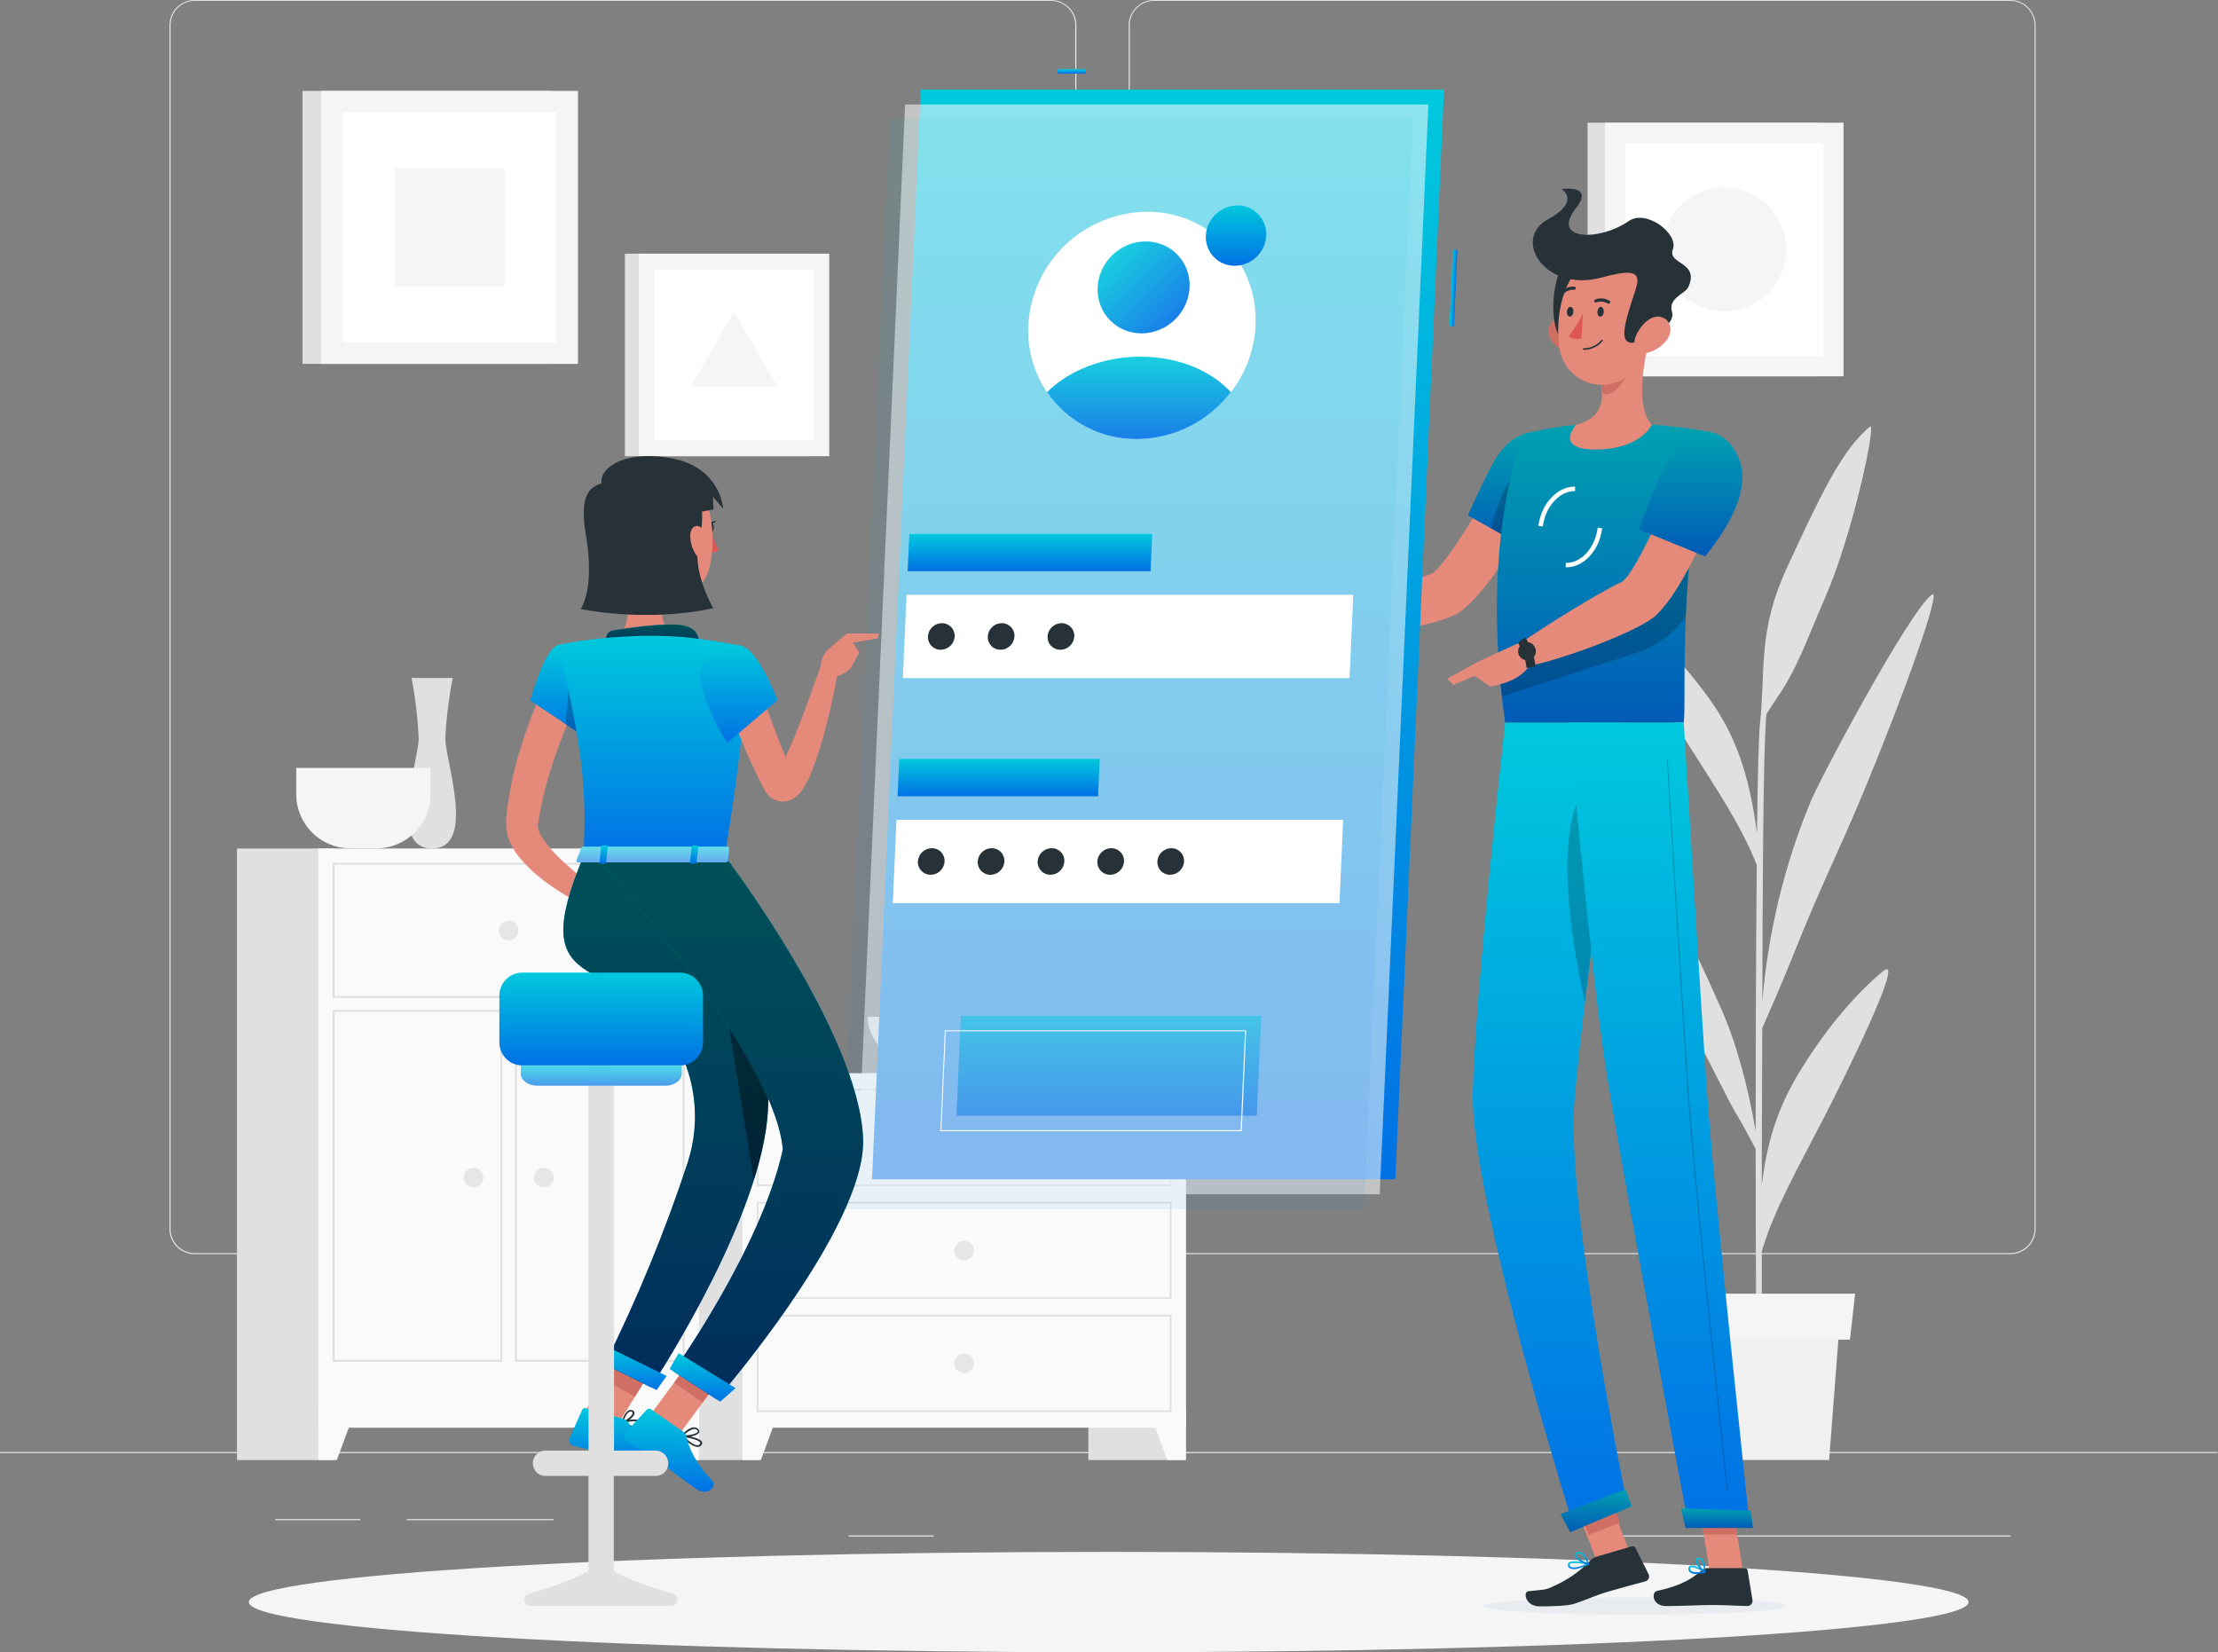 <svg width="788" height="587" viewBox="0 0 788 587" fill="none" xmlns="http://www.w3.org/2000/svg">
<rect x="0" y="0" width="788" height="587" fill="#808080" stroke="none"/>
<path d="M787.793 515.847H0V516.241H787.793V515.847Z" fill="#E6E6E6"/>
<path d="M196.664 539.686H144.481V540.079H196.664V539.686Z" fill="#E6E6E6"/>
<path d="M127.969 539.686H97.733V540.079H127.969V539.686Z" fill="#E6E6E6"/>
<path d="M331.74 545.483H301.504V545.877H331.74V545.483Z" fill="#E6E6E6"/>
<path d="M489.393 554.276H421.343V554.67H489.393V554.276Z" fill="#E6E6E6"/>
<path d="M407.321 554.276H397.347V554.67H407.321V554.276Z" fill="#E6E6E6"/>
<path d="M714.292 545.483H566.691V545.877H714.292V545.483Z" fill="#E6E6E6"/>
<path d="M373.414 445.576H69.184C66.801 445.572 64.516 444.622 62.833 442.935C61.149 441.249 60.203 438.963 60.203 436.579V8.918C60.224 6.548 61.179 4.282 62.86 2.613C64.542 0.943 66.814 0.004 69.184 0H373.414C375.8 0 378.088 0.948 379.776 2.635C381.463 4.322 382.411 6.611 382.411 8.997V436.579C382.411 438.965 381.463 441.254 379.776 442.941C378.088 444.628 375.8 445.576 373.414 445.576V445.576ZM69.184 0.315C66.905 0.319 64.721 1.227 63.111 2.84C61.501 4.453 60.597 6.639 60.597 8.918V436.579C60.597 438.858 61.501 441.044 63.111 442.657C64.721 444.27 66.905 445.178 69.184 445.182H373.414C375.694 445.178 377.88 444.27 379.492 442.658C381.105 441.045 382.013 438.86 382.017 436.579V8.918C382.013 6.638 381.105 4.452 379.492 2.839C377.88 1.227 375.694 0.319 373.414 0.315H69.184Z" fill="#E6E6E6"/>
<path d="M714.229 445.576H409.983C407.599 445.572 405.313 444.622 403.626 442.936C401.94 441.25 400.991 438.964 400.987 436.579V8.918C401.012 6.547 401.97 4.281 403.654 2.612C405.338 0.942 407.612 0.004 409.983 0H714.229C716.596 0.008 718.865 0.949 720.543 2.618C722.221 4.287 723.174 6.551 723.194 8.918V436.579C723.194 438.96 722.251 441.243 720.57 442.93C718.89 444.616 716.61 445.567 714.229 445.576V445.576ZM409.983 0.315C407.703 0.319 405.517 1.227 403.905 2.839C402.293 4.452 401.385 6.638 401.381 8.918V436.579C401.385 438.86 402.293 441.045 403.905 442.658C405.517 444.27 407.703 445.178 409.983 445.182H714.229C716.509 445.178 718.695 444.27 720.308 442.658C721.92 441.045 722.828 438.86 722.832 436.579V8.918C722.828 6.638 721.92 4.452 720.308 2.839C718.695 1.227 716.509 0.319 714.229 0.315H409.983Z" fill="#E6E6E6"/>
<path d="M421.312 381.261H386.665V518.699H421.312V381.261Z" fill="#E0E0E0"/>
<path d="M414.726 518.699H421.312V499.981H407.825L414.726 518.699Z" fill="#FAFAFA"/>
<path d="M269.488 381.261H234.841V518.699H269.488V381.261Z" fill="#E0E0E0"/>
<path d="M421.312 381.261H263.753V507.213H421.312V381.261Z" fill="#FAFAFA"/>
<path d="M415.592 387.453V420.777H269.425V387.453H415.545H415.592ZM416.159 386.838H268.858V421.375H416.207V386.838H416.159Z" fill="#E0E0E0"/>
<path d="M270.323 518.699H263.753V499.981H277.224L270.323 518.699Z" fill="#FAFAFA"/>
<path d="M339.05 404.106C339.05 404.795 339.255 405.468 339.637 406.041C340.02 406.613 340.564 407.06 341.2 407.323C341.836 407.587 342.536 407.656 343.212 407.521C343.887 407.387 344.508 407.055 344.995 406.568C345.481 406.081 345.813 405.461 345.947 404.785C346.082 404.11 346.013 403.41 345.749 402.774C345.486 402.137 345.039 401.593 344.467 401.211C343.894 400.828 343.221 400.624 342.532 400.624C341.609 400.624 340.723 400.991 340.07 401.644C339.417 402.297 339.05 403.183 339.05 404.106V404.106Z" fill="#E6E6E6"/>
<path d="M415.592 427.567V460.891H269.425V427.567H415.545H415.592ZM416.159 426.968H268.858V461.505H416.207V426.984L416.159 426.968Z" fill="#E0E0E0"/>
<path d="M339.05 444.316C339.05 445.004 339.255 445.677 339.637 446.25C340.02 446.823 340.564 447.269 341.2 447.533C341.836 447.796 342.536 447.865 343.212 447.731C343.887 447.596 344.508 447.265 344.995 446.778C345.481 446.291 345.813 445.67 345.947 444.995C346.082 444.319 346.013 443.619 345.749 442.983C345.486 442.347 345.039 441.803 344.467 441.42C343.894 441.038 343.221 440.833 342.532 440.833C341.609 440.833 340.723 441.2 340.07 441.853C339.417 442.506 339.05 443.392 339.05 444.316Z" fill="#E6E6E6"/>
<path d="M415.592 467.697V501.036H269.425V467.697H415.545H415.592ZM416.159 467.083H268.858V501.635H416.207V467.083H416.159Z" fill="#E0E0E0"/>
<path d="M339.05 484.367C339.053 485.055 339.26 485.727 339.645 486.298C340.029 486.868 340.574 487.312 341.211 487.573C341.847 487.834 342.547 487.901 343.221 487.765C343.896 487.629 344.515 487.296 345 486.808C345.485 486.321 345.816 485.7 345.949 485.025C346.082 484.35 346.012 483.651 345.748 483.016C345.484 482.38 345.038 481.837 344.465 481.455C343.893 481.073 343.22 480.87 342.532 480.87C342.074 480.87 341.62 480.96 341.196 481.136C340.773 481.312 340.388 481.57 340.065 481.895C339.741 482.22 339.485 482.606 339.311 483.03C339.137 483.454 339.048 483.909 339.05 484.367V484.367Z" fill="#E6E6E6"/>
<path d="M248.328 301.441H213.681V518.715H248.328V301.441Z" fill="#E0E0E0"/>
<path d="M241.742 518.699H248.328V499.981H234.857L241.742 518.699Z" fill="#FAFAFA"/>
<path d="M118.847 301.441H84.2V518.715H118.847V301.441Z" fill="#E0E0E0"/>
<path d="M248.328 301.441H113.096V507.229H248.328V301.441Z" fill="#FAFAFA"/>
<path d="M242.498 307.239V353.829H118.925V307.239H242.498V307.239ZM243.223 306.53H118.169V354.507H243.192V306.546L243.223 306.53Z" fill="#E0E0E0"/>
<path d="M242.499 359.518V483.091H183.635V359.518H242.499ZM243.223 358.793H182.926V483.816H243.223V358.793Z" fill="#E0E0E0"/>
<path d="M177.789 359.518V483.091H118.925V359.518H177.789ZM178.498 358.793H118.169V483.816H178.467V358.793H178.498Z" fill="#E0E0E0"/>
<path d="M119.682 518.699H113.096V499.981H126.583L119.682 518.699Z" fill="#FAFAFA"/>
<path d="M177.222 330.558C177.219 331.251 177.422 331.928 177.804 332.506C178.186 333.083 178.732 333.534 179.37 333.801C180.009 334.068 180.713 334.14 181.393 334.006C182.072 333.873 182.697 333.541 183.188 333.053C183.678 332.564 184.013 331.941 184.149 331.262C184.286 330.583 184.217 329.879 183.953 329.239C183.689 328.599 183.24 328.052 182.665 327.667C182.089 327.282 181.412 327.076 180.72 327.076C179.795 327.076 178.908 327.443 178.252 328.095C177.597 328.748 177.226 329.633 177.222 330.558Z" fill="#E6E6E6"/>
<path d="M189.7 418.366C189.7 419.058 189.906 419.735 190.291 420.311C190.676 420.886 191.223 421.335 191.863 421.599C192.503 421.863 193.207 421.932 193.886 421.795C194.565 421.659 195.188 421.324 195.677 420.834C196.165 420.343 196.497 419.718 196.631 419.039C196.764 418.359 196.692 417.655 196.425 417.017C196.158 416.378 195.707 415.832 195.13 415.45C194.553 415.068 193.875 414.865 193.182 414.868C192.724 414.868 192.27 414.959 191.846 415.135C191.423 415.311 191.038 415.569 190.715 415.894C190.391 416.219 190.135 416.604 189.961 417.029C189.787 417.453 189.698 417.907 189.7 418.366V418.366Z" fill="#E6E6E6"/>
<path d="M164.759 418.366C164.762 419.054 164.969 419.726 165.354 420.296C165.738 420.867 166.283 421.311 166.92 421.572C167.556 421.833 168.256 421.9 168.93 421.763C169.605 421.627 170.224 421.294 170.709 420.807C171.194 420.319 171.525 419.699 171.658 419.024C171.791 418.349 171.721 417.649 171.457 417.014C171.193 416.379 170.747 415.836 170.174 415.454C169.602 415.072 168.929 414.868 168.241 414.868C167.783 414.868 167.329 414.959 166.905 415.135C166.482 415.311 166.097 415.569 165.774 415.894C165.45 416.219 165.194 416.604 165.02 417.029C164.846 417.453 164.757 417.907 164.759 418.366V418.366Z" fill="#E6E6E6"/>
<path d="M160.82 240.86H146.214C147.56 247.945 148.408 255.116 148.751 262.32C148.751 270.198 137.628 301.441 153.478 301.441C169.328 301.441 158.205 270.276 158.205 262.32C158.574 255.114 159.448 247.943 160.82 240.86V240.86Z" fill="#E0E0E0"/>
<path d="M105.249 272.812V282.266C105.266 287.334 107.286 292.189 110.87 295.773C114.453 299.356 119.309 301.377 124.377 301.394H133.83C138.898 301.377 143.754 299.356 147.337 295.773C150.921 292.189 152.941 287.334 152.958 282.266V272.812H105.249Z" fill="#F5F5F5"/>
<path d="M308.295 361.219C308.295 372.248 320.632 381.261 335.71 381.261H349.323C364.402 381.261 376.738 372.248 376.738 361.219H308.295Z" fill="#E0E0E0"/>
<path d="M669.01 345.053C660.754 351.797 649.346 364.134 638.916 381.497C631.952 393.061 627.761 405.13 625.917 421.17C625.917 403.051 626.028 383.592 626.091 365.221C628.186 360.494 632.976 349.591 636.411 340.988C647.865 312.265 652.167 305.191 662.455 280.423C676.21 247.335 690.296 208.166 686.262 211.302C678.038 217.683 646.526 276.689 643.123 285.134C633.846 307.671 628.112 331.508 626.122 355.799C626.122 338.467 626.248 322.711 626.311 310.485C626.532 270.607 627.209 257.734 627.54 253.764C628.816 251.747 630.313 249.399 631.196 248.139C638.601 237.425 641.453 228.318 648.417 212.342C658.311 189.732 666.82 149.57 664.33 151.587C653.963 160.032 645.801 178.151 635.056 201.265C624.31 224.379 627.383 237.661 625.256 257.388C624.814 261.264 624.468 275.885 624.216 296.131C621.443 274.546 616.212 260.334 606.679 247.414C594.957 231.517 583.613 220.787 575.294 215.178C566.975 209.569 589.663 248.612 600.503 265.597C610.161 280.785 619.064 294.162 624.137 307.35C623.869 334.812 623.743 369.569 623.743 401.885C621.254 387.169 617.189 371.303 611.769 359.029C605.246 344.281 595.225 321.656 587.237 313.983C585.33 312.139 595.587 356.145 602.173 367.836C608.759 379.527 613.596 390.572 617.74 397.205C618.701 398.781 621.915 404.721 623.743 408.156C623.743 447.655 623.964 482.507 624.31 494.372H626.012C625.902 491.315 625.87 471.211 625.917 444.615C630.03 430.182 639.42 413.702 647.172 398.671C655.617 382.395 677.266 338.357 669.01 345.053Z" fill="#E0E0E0"/>
<path d="M649.835 518.699H600.456L596.722 470.297H653.569L649.835 518.699Z" fill="#F0F0F0"/>
<path d="M657.24 475.937H593.035L591.207 459.599H659.083L657.24 475.937Z" fill="#F5F5F5"/>
<path d="M195.782 32.3H107.471V129.277H195.782V32.3Z" fill="#E0E0E0"/>
<path d="M205.346 32.3H114.12V129.277H205.346V32.3Z" fill="#F5F5F5"/>
<path d="M197.704 121.635V39.941L121.761 39.941V121.635H197.704Z" fill="white"/>
<path d="M179.286 101.815V59.731H140.164V101.815H179.286Z" fill="#F5F5F5"/>
<path d="M646.069 43.596H564.028V133.688H646.069V43.596Z" fill="#E0E0E0"/>
<path d="M654.956 43.596H570.221V133.688H654.956V43.596Z" fill="#F5F5F5"/>
<path d="M647.865 126.583V50.702L577.326 50.702V126.583H647.865Z" fill="white"/>
<path d="M612.588 110.653C624.744 110.653 634.599 100.799 634.599 88.642C634.599 76.486 624.744 66.632 612.588 66.632C600.432 66.632 590.577 76.486 590.577 88.642C590.577 100.799 600.432 110.653 612.588 110.653Z" fill="#F5F5F5"/>
<path d="M287.529 90.124H222.016V162.065H287.529V90.124Z" fill="#E0E0E0"/>
<path d="M294.619 90.124H226.947V162.065H294.619V90.124Z" fill="#F5F5F5"/>
<path d="M288.947 156.393V95.796H232.62V156.393H288.947Z" fill="white"/>
<path d="M260.791 110.764L245.382 137.454H276.2L260.791 110.764Z" fill="#F5F5F5"/>
<path d="M393.897 587C562.615 587 699.388 579.015 699.388 569.164C699.388 559.314 562.615 551.329 393.897 551.329C225.179 551.329 88.407 559.314 88.407 569.164C88.407 579.015 225.179 587 393.897 587Z" fill="#F5F5F5"/>
<path d="M550.274 170.841L534.644 164.539C534.644 164.539 514.02 202.148 508.111 204.054C500.076 206.638 483.437 213.823 473.574 215.083C472.235 216.659 470.045 221.559 470.25 223.339C483.5 227.767 512.617 221.89 518.857 217.258C533.053 206.749 550.274 170.841 550.274 170.841Z" fill="#E58A7B"/>
<path d="M555.08 162.286C557.994 173.047 542.207 194.696 542.207 194.696L521.52 183.099C521.52 183.099 525.395 174.197 530.122 165.137C537.701 150.5 551.755 150.012 555.08 162.286Z" fill="url(#paint0_linear_28_376)"/>
<path opacity="0.2" d="M555.08 162.286C557.994 173.047 542.207 194.696 542.207 194.696L521.52 183.099C521.52 183.099 525.395 174.197 530.122 165.137C537.701 150.5 551.755 150.012 555.08 162.286Z" fill="black"/>
<path opacity="0.2" d="M529.728 187.732L537.874 192.301L539.308 167.296C534.565 170.936 531.225 181.902 529.728 187.732Z" fill="black"/>
<path d="M541.466 154.187C541.466 154.187 525.364 190.016 534.754 256.726H598.203C599.211 246.989 595.871 199.469 607.956 153.588C600.996 152.228 593.953 151.328 586.875 150.894C577.896 150.374 568.895 150.374 559.916 150.894C553.692 151.526 547.525 152.627 541.466 154.187V154.187Z" fill="url(#paint1_linear_28_376)"/>
<path opacity="0.2" d="M541.466 154.187C541.466 154.187 525.364 190.016 534.754 256.726H598.203C599.211 246.989 595.871 199.469 607.956 153.588C600.996 152.228 593.953 151.328 586.875 150.894C577.896 150.374 568.895 150.374 559.916 150.894C553.692 151.526 547.525 152.627 541.466 154.187V154.187Z" fill="black"/>
<g style="mix-blend-mode:multiply">
<path d="M526.75 570.583C526.656 572.285 550.715 573.655 580.478 573.655C610.241 573.655 634.473 572.285 634.568 570.583C634.662 568.881 610.619 567.526 580.84 567.526C551.062 567.526 526.861 568.897 526.75 570.583Z" fill="#E8ECF1"/>
</g>
<path d="M569.103 525.872L557.849 530.229L567.543 555.27L578.796 550.914L569.103 525.872Z" fill="#E58A7B"/>
<path d="M619.285 558.467H607.42L603.072 531.004H614.936L619.285 558.467Z" fill="#E58A7B"/>
<path d="M606.601 557.096H619.93C620.162 557.097 620.385 557.18 620.561 557.33C620.737 557.48 620.854 557.687 620.891 557.916L622.609 568.456C622.645 568.721 622.624 568.99 622.547 569.245C622.47 569.501 622.339 569.737 622.162 569.937C621.986 570.137 621.768 570.297 621.525 570.406C621.281 570.515 621.017 570.57 620.75 570.567C616.102 570.489 613.864 570.205 608.003 570.205C604.395 570.205 596.974 570.583 591.964 570.583C586.953 570.583 586.622 565.667 588.686 565.211C597.951 563.21 601.543 560.484 604.631 557.837C605.176 557.358 605.876 557.095 606.601 557.096V557.096Z" fill="#263238"/>
<path d="M567.211 553.031L579.816 549.344C580.041 549.281 580.281 549.296 580.496 549.388C580.711 549.48 580.888 549.642 580.998 549.848L585.724 559.302C585.834 559.542 585.89 559.803 585.889 560.066C585.887 560.33 585.828 560.59 585.716 560.829C585.603 561.068 585.44 561.279 585.237 561.448C585.035 561.616 584.798 561.739 584.543 561.807C579.958 563.067 576.885 563.839 571.15 565.51C567.196 566.66 563.162 568.535 559.255 569.779C556.545 570.646 550.179 570.678 546.886 570.678C542.018 570.678 540.931 565.541 543.026 565.305C548.304 564.722 549.013 564.99 551.928 563.524C556.698 561.44 561.02 558.454 564.659 554.733C565.345 553.951 566.226 553.364 567.211 553.031V553.031Z" fill="#263238"/>
<path d="M475.56 215.021L462.514 209.553L457.141 224.017C462.488 224.832 467.928 224.832 473.275 224.017L475.56 215.021Z" fill="#E58A7B"/>
<path d="M452.808 209.175L452.461 218.786L457.141 223.986L462.514 209.522L452.808 209.175Z" fill="#E58A7B"/>
<path d="M570.647 527.999L559.358 532.357L564.358 545.307L575.646 540.949L570.647 527.999Z" fill="#CF6F64"/>
<path d="M614.936 531.004H603.072L605.325 545.169H617.189L614.936 531.004Z" fill="#CF6F64"/>
<path opacity="0.2" d="M532.738 238.686C532.974 241.538 533.242 244.452 533.589 247.446L580.762 232.131C588.128 229.948 594.531 225.318 598.912 219.007C599.101 214.8 599.338 210.372 599.7 205.756C599.858 203.519 600.047 201.218 600.252 198.886C600.457 196.555 600.74 193.971 601.039 191.481L532.738 238.686Z" fill="black"/>
<path d="M548.147 187.006L546.571 186.817C547.501 178.939 553.378 172.732 559.57 172.889V174.465C554.15 174.354 548.982 179.948 548.147 187.006Z" fill="white"/>
<path d="M556.545 201.549H556.277V199.974C561.697 200.178 566.786 194.522 567.621 187.479L569.197 187.668C568.362 195.373 562.674 201.549 556.545 201.549Z" fill="white"/>
<path d="M585.992 120.533C583.771 129.214 581.155 145.112 586.875 150.894C586.875 150.894 582.873 159.702 566.755 159.702C552.023 159.702 559.917 150.894 559.917 150.894C569.717 148.594 569.89 141.441 568.598 134.666L585.992 120.533Z" fill="#E58A7B"/>
<path d="M578.902 126.299L568.613 134.666C568.932 136.223 569.117 137.804 569.165 139.392C572.174 142.386 578.209 134.807 578.823 130.932C579.135 129.406 579.162 127.835 578.902 126.299Z" fill="#CF6F64"/>
<path d="M550.92 120.422C551.636 121.663 552.6 122.743 553.752 123.594C554.904 124.446 556.219 125.05 557.616 125.37C561.397 126.205 563.288 122.723 562.248 119.225C561.319 116.074 558.215 111.835 554.37 112.56C553.547 112.73 552.776 113.094 552.122 113.623C551.468 114.152 550.951 114.83 550.613 115.6C550.275 116.369 550.127 117.209 550.18 118.048C550.233 118.887 550.487 119.701 550.92 120.422V120.422Z" fill="#CF6F64"/>
<path d="M557.175 92.645C551.282 95.339 549.203 118.752 556.608 122.219C564.013 125.685 568.33 87.524 557.175 92.645Z" fill="#263238"/>
<path d="M587.788 107.471C586.37 119.225 586.213 126.142 579.91 132.16C577.958 134.158 575.491 135.576 572.782 136.26C570.074 136.944 567.229 136.865 564.562 136.034C561.895 135.203 559.51 133.651 557.67 131.549C555.83 129.447 554.606 126.878 554.134 124.125C552.227 113.568 554.859 96.127 566.644 91.447C569.12 90.355 571.844 89.945 574.532 90.26C577.22 90.574 579.775 91.602 581.932 93.237C584.089 94.871 585.769 97.053 586.799 99.556C587.829 102.059 588.17 104.792 587.788 107.471V107.471Z" fill="#E58A7B"/>
<path d="M568.425 98.726C577.154 96.505 583.566 94.992 581.266 102.256C578.225 111.961 574.57 121.352 579.47 121.777C582.463 122.045 595.698 116.436 594.012 110.748C592.547 105.801 598.739 104.446 599.842 101.941C603.923 92.865 592.248 94.063 594.327 88.548C596.407 83.034 584.874 74.147 578.572 78.575C568.315 85.728 550.715 85.618 559.964 73.848C566.597 65.45 554.765 67.167 554.765 67.167C554.765 67.167 561.918 71.406 549.88 77.96C537.149 84.956 548.825 103.753 568.425 98.726Z" fill="#263238"/>
<path d="M592.42 120.422C590.697 122.916 588.108 124.679 585.157 125.37C581.265 126.205 579.768 122.723 581.234 119.225C582.541 116.074 586.134 111.835 589.852 112.56C593.571 113.285 594.421 117.334 592.42 120.422Z" fill="#E58A7B"/>
<path d="M534.754 256.726C534.754 256.726 524.103 352.049 523.268 388.225C522.417 425.85 559.365 543.246 559.365 543.246L578.272 535.369C578.272 535.369 556.213 428.103 559.365 391.155C562.705 350.867 576.507 256.789 576.507 256.789L534.754 256.726Z" fill="url(#paint2_linear_28_376)"/>
<path opacity="0.2" d="M561.224 282.896C552.731 300.512 558.451 335.348 563.051 355.988C564.8 341.414 566.88 325.595 568.85 310.958C568.661 288.458 566.912 271.08 561.224 282.896Z" fill="black"/>
<path d="M577.437 529.129C577.531 529.129 579.674 535.148 579.674 535.148L557.868 544.318L554.433 537.921L577.437 529.129Z" fill="url(#paint3_linear_28_376)"/>
<path d="M557.27 256.726C557.27 256.726 565.415 347.385 570.804 381.339C576.728 418.539 599.952 542.427 599.952 542.427H621.68C621.68 542.427 608.665 421.548 606.207 384.711C603.529 344.754 598.203 256.726 598.203 256.726H557.27Z" fill="url(#paint4_linear_28_376)"/>
<path d="M622.01 536.771C622.105 536.771 622.735 542.837 622.735 542.837H598.849L597.147 535.873L622.01 536.771Z" fill="url(#paint5_linear_28_376)"/>
<path opacity="0.2" d="M613.691 529.587C613.642 529.587 613.594 529.57 613.557 529.538C613.519 529.507 613.494 529.462 613.486 529.414C613.36 528.311 601.622 419.122 599.416 386.035C597.022 350.143 592.2 270.529 592.153 269.725C592.151 269.699 592.154 269.673 592.163 269.648C592.171 269.623 592.185 269.601 592.203 269.581C592.22 269.562 592.242 269.547 592.266 269.536C592.29 269.526 592.316 269.52 592.342 269.521V269.521C592.394 269.52 592.444 269.54 592.482 269.575C592.52 269.61 592.543 269.658 592.547 269.71C592.547 270.513 597.415 350.065 599.81 386.019C602.016 419.107 613.754 528.216 613.865 529.398C613.869 529.424 613.868 529.451 613.862 529.476C613.855 529.502 613.843 529.526 613.827 529.547C613.811 529.567 613.79 529.584 613.767 529.597C613.743 529.609 613.718 529.617 613.691 529.618V529.587Z" fill="black"/>
<path d="M569.764 110.748C569.764 111.709 569.165 112.481 568.535 112.481C567.905 112.481 567.448 111.709 567.511 110.748C567.574 109.787 568.109 109.015 568.74 109.015C569.37 109.015 569.827 109.803 569.764 110.748Z" fill="#263238"/>
<path d="M558.955 110.748C558.955 111.709 558.341 112.481 557.726 112.481C557.112 112.481 556.639 111.709 556.686 110.748C556.734 109.787 557.301 109.015 557.931 109.015C558.561 109.015 559.018 109.803 558.955 110.748Z" fill="#263238"/>
<path d="M562.358 111.237C561.043 114.171 559.348 116.921 557.316 119.414C558.892 120.989 561.838 120.265 561.838 120.265L562.358 111.237Z" fill="#DF5753"/>
<path d="M562.642 124.282C562.605 124.282 562.569 124.275 562.536 124.261C562.502 124.246 562.472 124.225 562.447 124.198C562.422 124.172 562.402 124.14 562.39 124.106C562.377 124.072 562.372 124.035 562.374 123.999C562.378 123.922 562.411 123.85 562.467 123.797C562.523 123.744 562.597 123.715 562.673 123.715C563.878 123.724 565.07 123.462 566.161 122.949C567.251 122.437 568.213 121.686 568.976 120.753C569.03 120.705 569.1 120.679 569.173 120.679C569.245 120.679 569.315 120.705 569.37 120.753C569.421 120.806 569.449 120.877 569.449 120.95C569.449 121.024 569.421 121.094 569.37 121.147C568.553 122.139 567.525 122.935 566.361 123.478C565.197 124.02 563.926 124.295 562.642 124.282V124.282Z" fill="#263238"/>
<path d="M571.686 107.849C571.61 107.888 571.527 107.908 571.442 107.908C571.357 107.908 571.273 107.888 571.198 107.849C570.608 107.468 569.937 107.231 569.239 107.157C568.542 107.083 567.836 107.174 567.18 107.424C567.116 107.456 567.046 107.474 566.975 107.479C566.903 107.484 566.832 107.474 566.764 107.45C566.697 107.427 566.635 107.39 566.581 107.342C566.528 107.294 566.485 107.236 566.455 107.171C566.397 107.031 566.395 106.874 566.451 106.732C566.507 106.591 566.616 106.477 566.754 106.415C567.578 106.079 568.471 105.946 569.357 106.028C570.243 106.111 571.096 106.405 571.844 106.888C571.904 106.929 571.956 106.982 571.995 107.043C572.035 107.104 572.063 107.172 572.076 107.244C572.089 107.316 572.088 107.39 572.072 107.461C572.057 107.532 572.027 107.6 571.985 107.66C571.906 107.75 571.802 107.816 571.686 107.849V107.849Z" fill="#263238"/>
<path d="M554.78 104.698C554.696 104.678 554.62 104.634 554.56 104.572C554.507 104.52 554.465 104.459 554.437 104.392C554.409 104.324 554.394 104.251 554.394 104.178C554.394 104.105 554.409 104.032 554.437 103.964C554.465 103.897 554.507 103.835 554.56 103.784C555.163 103.107 555.916 102.578 556.757 102.239C557.599 101.9 558.508 101.76 559.412 101.83C559.485 101.841 559.554 101.867 559.616 101.907C559.678 101.946 559.732 101.997 559.773 102.058C559.814 102.118 559.843 102.187 559.857 102.259C559.871 102.331 559.869 102.405 559.853 102.476C559.82 102.622 559.734 102.751 559.612 102.838C559.49 102.925 559.341 102.964 559.192 102.949V102.949C558.476 102.904 557.759 103.022 557.096 103.295C556.432 103.568 555.84 103.989 555.363 104.525C555.291 104.604 555.199 104.663 555.096 104.693C554.993 104.724 554.884 104.725 554.78 104.698V104.698Z" fill="#263238"/>
<path d="M614.053 169.092L597.667 164.728C597.667 164.728 581.596 204.291 575.908 206.859C568.188 210.388 548.635 222.615 540.316 228.397C539.859 230.367 540.221 235.582 541.261 237.016C555.442 234.432 582.589 223.986 588.261 218.676C601.197 206.56 614.053 169.092 614.053 169.092Z" fill="#E58A7B"/>
<path d="M602.614 559.176C601.815 559.239 601.018 559.022 600.361 558.561C600.158 558.378 600.007 558.145 599.921 557.886C599.835 557.626 599.819 557.348 599.873 557.08C599.883 556.913 599.938 556.751 600.032 556.613C600.127 556.474 600.257 556.363 600.409 556.293C601.732 555.615 605.435 557.963 605.86 558.231C605.907 558.259 605.943 558.303 605.963 558.354C605.983 558.405 605.985 558.461 605.97 558.514C605.957 558.569 605.93 558.62 605.891 558.661C605.852 558.703 605.804 558.733 605.75 558.751C604.723 559.003 603.672 559.146 602.614 559.176ZM601.039 556.718C600.92 556.692 600.796 556.692 600.676 556.718C600.616 556.749 600.566 556.796 600.532 556.855C600.499 556.914 600.483 556.981 600.487 557.049C600.445 557.232 600.452 557.423 600.508 557.603C600.563 557.783 600.665 557.945 600.803 558.073C601.417 558.625 602.961 558.688 604.994 558.294C603.783 557.497 602.42 556.96 600.992 556.718H601.039Z" fill="url(#paint6_linear_28_376)"/>
<path d="M605.672 558.75C605.631 558.763 605.586 558.763 605.546 558.75C604.364 558.088 602.142 555.489 602.473 554.165C602.523 553.955 602.641 553.768 602.81 553.634C602.978 553.5 603.187 553.426 603.403 553.425C603.614 553.396 603.829 553.414 604.033 553.477C604.237 553.539 604.425 553.645 604.584 553.787C605.892 554.906 605.971 558.341 605.971 558.514C605.979 558.566 605.969 558.618 605.943 558.664C605.917 558.71 605.877 558.746 605.829 558.766C605.776 558.777 605.721 558.771 605.672 558.75ZM603.56 553.945H603.45C603.088 553.945 603.04 554.149 603.025 554.228C602.836 555 604.238 556.97 605.404 557.899C605.398 556.568 604.986 555.271 604.222 554.181C604.039 554.021 603.803 553.937 603.56 553.945V553.945Z" fill="url(#paint7_linear_28_376)"/>
<path d="M560.783 557.207C559.819 557.543 558.77 557.543 557.805 557.207C557.586 557.088 557.401 556.916 557.266 556.707C557.131 556.498 557.051 556.258 557.033 556.009C557.013 555.853 557.033 555.695 557.091 555.549C557.149 555.403 557.243 555.274 557.364 555.174C558.625 554.04 563.777 555.174 564.36 555.395C564.415 555.409 564.464 555.442 564.499 555.488C564.533 555.533 564.551 555.59 564.549 555.647C564.551 555.706 564.536 555.764 564.505 555.815C564.474 555.865 564.429 555.906 564.376 555.93C563.215 556.454 562.014 556.881 560.783 557.207V557.207ZM558.215 555.332C558.035 555.368 557.867 555.449 557.727 555.568C557.676 555.606 557.638 555.657 557.616 555.715C557.593 555.774 557.588 555.837 557.601 555.899C557.611 556.064 557.662 556.224 557.75 556.365C557.839 556.505 557.96 556.621 558.105 556.702C558.94 557.144 560.878 556.797 563.383 555.741C561.696 555.316 559.948 555.177 558.215 555.332V555.332Z" fill="url(#paint8_linear_28_376)"/>
<path d="M564.328 555.931H564.202C562.626 555.647 559.475 553.835 559.38 552.48C559.38 552.165 559.522 551.724 560.278 551.472C560.534 551.381 560.805 551.342 561.076 551.359C561.347 551.375 561.611 551.446 561.854 551.566C563.556 552.401 564.454 555.427 564.501 555.568C564.512 555.616 564.511 555.666 564.497 555.713C564.483 555.76 564.457 555.802 564.422 555.836C564.399 555.875 564.366 555.907 564.328 555.931V555.931ZM560.594 551.945H560.436C559.948 552.118 559.948 552.323 559.948 552.386C559.948 553.205 562.232 554.702 563.824 555.206C563.457 553.941 562.681 552.832 561.618 552.055C561.301 551.894 560.937 551.855 560.594 551.945Z" fill="url(#paint9_linear_28_376)"/>
<path d="M541.655 227.468L525.222 235.03L523.315 239.757L529.381 243.838C529.381 243.838 540.726 242.609 543.956 235.314L541.655 227.468Z" fill="#E58A7B"/>
<path d="M542.349 237.283C541.981 234.126 540.939 231.084 539.292 228.366L541.892 226.412C543.847 229.545 545.095 233.067 545.547 236.732L542.349 237.283Z" fill="#263238"/>
<path d="M545.153 229.705C545.501 230.251 545.671 230.891 545.642 231.538C545.613 232.185 545.385 232.807 544.989 233.32C544.594 233.833 544.05 234.211 543.432 234.404C542.814 234.597 542.151 234.594 541.534 234.397C540.918 234.2 540.377 233.818 539.985 233.302C539.593 232.787 539.37 232.163 539.345 231.516C539.32 230.869 539.496 230.23 539.847 229.686C540.198 229.142 540.709 228.719 541.309 228.476C541.982 228.133 542.764 228.069 543.484 228.3C544.204 228.53 544.804 229.035 545.153 229.705V229.705Z" fill="#263238"/>
<path d="M514.114 241.144L516.304 243.35L531.051 237.047L525.222 235.031L514.114 241.144Z" fill="#E58A7B"/>
<path opacity="0.2" d="M577.437 529.129C577.531 529.129 579.674 535.148 579.674 535.148L557.868 544.318L554.433 537.921L577.437 529.129Z" fill="black"/>
<path opacity="0.2" d="M622.01 536.771C622.105 536.771 622.735 542.837 622.735 542.837H598.849L597.147 535.873L622.01 536.771Z" fill="black"/>
<path d="M618.323 164.554C622.656 178.53 605.718 197.642 605.718 197.642L582.321 188.094C585.094 180.016 588.292 172.09 591.9 164.35C599.085 148.862 613.943 150.453 618.323 164.554Z" fill="url(#paint10_linear_28_376)"/>
<path opacity="0.2" d="M618.323 164.554C622.656 178.53 605.718 197.642 605.718 197.642L582.321 188.094C585.094 180.016 588.292 172.09 591.9 164.35C599.085 148.862 613.943 150.453 618.323 164.554Z" fill="black"/>
<path d="M385.83 24.532H375.762V26.155H385.83V24.532Z" fill="url(#paint11_linear_28_376)"/>
<path d="M516.159 88.763L514.941 115.804L516.562 115.877L517.781 88.836L516.159 88.763Z" fill="url(#paint12_linear_28_376)"/>
<path d="M513.027 31.811H327.108L309.808 418.964H495.727L513.027 31.811Z" fill="url(#paint13_linear_28_376)"/>
<path opacity="0.56" d="M507.481 37.136H321.562L304.262 424.29H490.181L507.481 37.136Z" fill="#FAFAFA"/>
<path opacity="0.07" d="M501.935 42.446H316.016L298.7 429.599H484.619L501.935 42.446Z" fill="url(#paint14_linear_28_376)"/>
<path d="M480.775 211.302H322.082L320.758 240.923H479.451L480.775 211.302Z" fill="white"/>
<path d="M409.354 189.685H323.043L322.46 202.935H408.771L409.354 189.685Z" fill="url(#paint15_linear_28_376)"/>
<path d="M477.199 291.247H318.506L317.182 320.868H475.875L477.199 291.247Z" fill="white"/>
<path opacity="0.47" d="M448.097 360.872H341.383L339.792 396.37H446.506L448.097 360.872Z" fill="url(#paint16_linear_28_376)"/>
<path d="M440.96 401.885H334.246C334.199 401.897 334.15 401.897 334.104 401.885C334.088 401.839 334.088 401.789 334.104 401.743L335.68 366.229C335.679 366.205 335.684 366.181 335.694 366.159C335.704 366.137 335.718 366.117 335.736 366.101C335.754 366.084 335.775 366.072 335.797 366.064C335.82 366.056 335.845 366.054 335.869 366.056H442.583C442.603 366.046 442.624 366.041 442.646 366.041C442.668 366.041 442.69 366.046 442.709 366.056C442.72 366.075 442.726 366.097 442.726 366.119C442.726 366.141 442.72 366.163 442.709 366.182L441.165 401.774C441.146 401.811 441.116 401.842 441.08 401.861C441.043 401.881 441.002 401.889 440.96 401.885V401.885ZM334.435 401.506H440.771L442.347 366.371H336.01L334.435 401.506Z" fill="white"/>
<path d="M390.715 269.63H319.467L318.884 282.897H390.116L390.715 269.63Z" fill="url(#paint17_linear_28_376)"/>
<path d="M446.065 115.616C445.658 124.237 442.592 132.52 437.289 139.329C433.363 144.472 428.311 148.647 422.521 151.534C416.731 154.421 410.356 155.943 403.887 155.983C398.658 156.023 393.477 154.992 388.662 152.953C383.848 150.915 379.501 147.913 375.891 144.131C372.28 140.349 369.482 135.868 367.669 130.964C365.856 126.06 365.066 120.837 365.348 115.616C365.902 104.783 370.574 94.57 378.408 87.066C386.242 79.563 396.647 75.336 407.495 75.25C412.727 75.201 417.914 76.226 422.734 78.26C427.555 80.295 431.907 83.297 435.522 87.08C439.137 90.863 441.937 95.347 443.751 100.256C445.564 105.164 446.352 110.392 446.065 115.616V115.616Z" fill="white"/>
<path d="M449.862 83.695C449.759 85.987 448.944 88.19 447.53 89.998C446.484 91.363 445.139 92.472 443.599 93.24C442.059 94.007 440.364 94.412 438.644 94.425C436.977 94.435 435.333 94.037 433.855 93.265C432.377 92.493 431.111 91.371 430.167 89.998C428.917 88.141 428.298 85.931 428.402 83.695C428.555 80.819 429.799 78.109 431.88 76.118C433.962 74.127 436.725 73.005 439.605 72.981C440.994 72.969 442.372 73.24 443.652 73.78C444.933 74.32 446.089 75.117 447.05 76.12C448.011 77.124 448.756 78.314 449.24 79.617C449.723 80.919 449.935 82.308 449.862 83.695V83.695Z" fill="url(#paint18_linear_28_376)"/>
<path d="M339.177 226.112C339.101 227.382 338.547 228.576 337.626 229.453C336.705 230.33 335.486 230.825 334.214 230.839C333.6 230.846 332.991 230.728 332.424 230.49C331.858 230.253 331.346 229.902 330.921 229.459C330.496 229.016 330.166 228.49 329.952 227.915C329.738 227.339 329.644 226.726 329.676 226.112C329.744 224.84 330.296 223.642 331.219 222.763C332.142 221.885 333.365 221.392 334.639 221.386C335.253 221.381 335.861 221.501 336.426 221.739C336.991 221.977 337.502 222.328 337.927 222.771C338.352 223.214 338.682 223.738 338.897 224.313C339.112 224.887 339.207 225.5 339.177 226.112V226.112Z" fill="#263238"/>
<path d="M360.416 226.112C360.344 227.383 359.791 228.579 358.869 229.457C357.947 230.335 356.726 230.829 355.453 230.839C354.84 230.844 354.233 230.724 353.668 230.486C353.104 230.247 352.594 229.896 352.17 229.453C351.747 229.01 351.418 228.485 351.205 227.911C350.992 227.336 350.899 226.724 350.931 226.112C350.999 224.843 351.549 223.647 352.468 222.769C353.387 221.89 354.607 221.396 355.878 221.386C356.492 221.378 357.102 221.497 357.668 221.734C358.234 221.972 358.746 222.323 359.171 222.766C359.597 223.209 359.926 223.734 360.141 224.31C360.355 224.886 360.448 225.499 360.416 226.112V226.112Z" fill="#263238"/>
<path d="M381.671 226.112C381.599 227.383 381.046 228.579 380.124 229.457C379.202 230.335 377.981 230.829 376.708 230.839C376.094 230.844 375.486 230.724 374.921 230.486C374.356 230.247 373.845 229.896 373.42 229.454C372.995 229.011 372.665 228.487 372.45 227.912C372.235 227.337 372.14 226.725 372.17 226.112C372.242 224.841 372.795 223.646 373.717 222.768C374.639 221.89 375.86 221.396 377.133 221.386C377.747 221.378 378.356 221.497 378.923 221.734C379.489 221.972 380.001 222.323 380.426 222.766C380.851 223.209 381.181 223.734 381.395 224.31C381.609 224.886 381.703 225.499 381.671 226.112V226.112Z" fill="#263238"/>
<path d="M335.6 306.057C335.525 307.327 334.971 308.521 334.05 309.398C333.128 310.275 331.909 310.771 330.637 310.784C330.024 310.789 329.416 310.669 328.851 310.431C328.285 310.193 327.775 309.841 327.35 309.399C326.925 308.956 326.595 308.432 326.38 307.857C326.165 307.283 326.07 306.67 326.1 306.057C326.172 304.787 326.725 303.591 327.647 302.713C328.568 301.835 329.79 301.341 331.063 301.331C331.676 301.326 332.284 301.446 332.85 301.684C333.415 301.922 333.926 302.274 334.35 302.716C334.775 303.159 335.105 303.683 335.32 304.258C335.535 304.832 335.63 305.445 335.6 306.057Z" fill="#263238"/>
<path d="M356.839 306.057C356.768 307.326 356.217 308.519 355.298 309.397C354.38 310.274 353.162 310.77 351.892 310.784C351.278 310.792 350.669 310.673 350.103 310.435C349.536 310.198 349.025 309.847 348.599 309.404C348.174 308.961 347.844 308.435 347.63 307.86C347.416 307.284 347.322 306.671 347.354 306.057C347.426 304.787 347.979 303.591 348.901 302.713C349.823 301.835 351.045 301.341 352.317 301.331C352.93 301.326 353.538 301.446 354.102 301.684C354.667 301.923 355.176 302.274 355.6 302.717C356.024 303.16 356.352 303.684 356.565 304.259C356.778 304.833 356.872 305.446 356.839 306.057V306.057Z" fill="#263238"/>
<path d="M378.141 306.058C378.069 307.329 377.516 308.524 376.594 309.402C375.672 310.28 374.451 310.774 373.178 310.784C372.565 310.787 371.958 310.665 371.394 310.426C370.83 310.187 370.32 309.836 369.896 309.394C369.471 308.952 369.141 308.428 368.925 307.855C368.71 307.281 368.613 306.67 368.64 306.058C368.716 304.788 369.27 303.594 370.191 302.717C371.112 301.84 372.332 301.345 373.603 301.331C374.218 301.324 374.827 301.442 375.393 301.68C375.959 301.917 376.471 302.268 376.896 302.711C377.322 303.154 377.652 303.68 377.866 304.255C378.08 304.831 378.174 305.444 378.141 306.058V306.058Z" fill="#263238"/>
<path d="M399.348 306.057C399.273 307.327 398.718 308.521 397.797 309.398C396.876 310.275 395.657 310.771 394.385 310.784C393.772 310.787 393.165 310.665 392.601 310.426C392.037 310.187 391.527 309.836 391.103 309.394C390.678 308.952 390.348 308.428 390.132 307.855C389.917 307.281 389.82 306.67 389.847 306.057C389.923 304.788 390.477 303.594 391.398 302.717C392.319 301.84 393.539 301.344 394.811 301.331C395.424 301.326 396.032 301.446 396.597 301.684C397.163 301.922 397.673 302.274 398.098 302.716C398.523 303.159 398.853 303.683 399.068 304.258C399.283 304.832 399.378 305.445 399.348 306.057V306.057Z" fill="#263238"/>
<path d="M420.682 306.057C420.606 307.327 420.052 308.521 419.131 309.398C418.21 310.275 416.991 310.771 415.719 310.784C415.105 310.792 414.496 310.673 413.929 310.435C413.363 310.198 412.851 309.847 412.426 309.404C412.001 308.961 411.671 308.435 411.457 307.86C411.242 307.284 411.149 306.671 411.181 306.057C411.253 304.787 411.806 303.591 412.728 302.713C413.65 301.835 414.871 301.341 416.144 301.331C416.758 301.326 417.366 301.446 417.931 301.684C418.496 301.922 419.007 302.274 419.432 302.716C419.857 303.159 420.187 303.683 420.402 304.258C420.617 304.832 420.712 305.445 420.682 306.057Z" fill="#263238"/>
<path d="M417.458 113.514C424.052 107.065 424.402 96.728 418.239 90.426C412.076 84.124 401.734 84.243 395.139 90.692C388.545 97.141 388.195 107.477 394.358 113.78C400.521 120.082 410.863 119.963 417.458 113.514Z" fill="url(#paint19_linear_28_376)"/>
<path d="M437.289 139.329C433.363 144.472 428.311 148.647 422.521 151.534C416.731 154.421 410.356 155.943 403.886 155.983C397.613 156.036 391.422 154.545 385.861 151.641C380.299 148.736 375.538 144.508 371.997 139.329C379.654 131.703 391.77 126.724 405.194 126.724C418.618 126.724 430.309 131.703 437.289 139.329Z" fill="url(#paint20_linear_28_376)"/>
<path opacity="0.1" d="M417.458 113.514C424.052 107.065 424.402 96.728 418.239 90.426C412.076 84.124 401.734 84.243 395.139 90.692C388.545 97.141 388.195 107.477 394.358 113.78C400.521 120.082 410.863 119.963 417.458 113.514Z" fill="white"/>
<path opacity="0.1" d="M437.289 139.329C433.363 144.472 428.311 148.647 422.521 151.534C416.731 154.421 410.356 155.943 403.886 155.983C397.613 156.036 391.422 154.545 385.861 151.641C380.299 148.736 375.538 144.508 371.997 139.329C379.654 131.703 391.77 126.724 405.194 126.724C418.618 126.724 430.309 131.703 437.289 139.329Z" fill="white"/>
<path d="M205.473 248.06C203.976 251.338 202.4 254.946 201.03 258.444C199.659 261.941 198.257 265.549 197.043 269.142C194.566 276.221 192.68 283.494 191.403 290.885L191.056 293.201C191.023 293.598 191.06 293.998 191.166 294.383C191.538 295.688 192.124 296.924 192.9 298.038C194.923 300.923 197.27 303.566 199.895 305.916C202.663 308.49 205.566 310.915 208.592 313.179C211.618 315.511 214.8 317.78 217.936 319.923L214.989 325.453C207.503 322.191 200.396 318.117 193.798 313.305C190.277 310.738 187.1 307.731 184.344 304.356C182.71 302.347 181.436 300.071 180.579 297.628C180.08 296.102 179.825 294.507 179.822 292.902C179.822 292.523 179.822 291.972 179.822 291.704V290.932L179.98 289.357C180.883 281.148 182.609 273.051 185.132 265.187C186.361 261.311 187.669 257.451 189.165 253.685C190.662 249.92 192.206 246.233 194.113 242.404L205.473 248.06Z" fill="#E58A7B"/>
<path d="M215.714 318.946L226.853 313.305L223.97 325.532C223.97 325.532 216.328 327.674 212.783 323.956L215.714 318.946Z" fill="#E58A7B"/>
<path d="M237.048 315.306L234.086 325.421L223.97 325.532L226.854 313.305L237.048 315.306Z" fill="#E58A7B"/>
<path d="M252.772 189.07C253.368 191.254 254.197 193.367 255.245 195.373C254.939 195.72 254.545 195.978 254.104 196.12C253.663 196.261 253.191 196.281 252.74 196.176L252.772 189.07Z" fill="#DF5753"/>
<path d="M252.441 189.165C253.094 189.165 253.623 188.353 253.623 187.353C253.623 186.352 253.094 185.541 252.441 185.541C251.788 185.541 251.259 186.352 251.259 187.353C251.259 188.353 251.788 189.165 252.441 189.165Z" fill="#263238"/>
<path d="M252.095 185.604L254.49 184.926C254.49 184.926 253.324 186.785 252.095 185.604Z" fill="#263238"/>
<path d="M222.001 200.635C223.435 207.961 224.868 221.401 219.732 226.301C219.732 226.301 221.749 233.738 235.377 233.738C250.361 233.738 242.531 226.301 242.531 226.301C234.353 224.348 234.558 218.282 235.992 212.578L222.001 200.635Z" fill="#E58A7B"/>
<path d="M218.014 183.934C218.771 196.176 218.834 201.375 225.01 207.662C234.322 217.115 249.195 213.523 252.11 201.36C254.741 190.331 253.071 172.18 241.081 167.311C238.449 166.227 235.584 165.832 232.757 166.164C229.93 166.496 227.234 167.543 224.925 169.207C222.615 170.872 220.769 173.097 219.56 175.674C218.35 178.251 217.818 181.094 218.014 183.934V183.934Z" fill="#E58A7B"/>
<path d="M219.228 170.163C213.083 172.401 204.89 170.73 208.104 189.685C211.507 209.758 206.276 216.359 206.276 216.359C206.276 216.359 229.579 221.323 253.371 216.06C253.371 216.06 246.107 203.361 248.14 194.002C250.739 182.185 248.691 177.821 248.691 177.821C248.691 177.821 227.862 167.012 219.228 170.163Z" fill="#263238"/>
<path d="M245.225 190.315C245.231 192.643 245.898 194.921 247.147 196.885C248.817 199.438 250.786 198.461 251.275 195.751C251.716 193.372 251.385 189.165 249.258 187.526C247.131 185.888 245.256 187.495 245.225 190.315Z" fill="#E58A7B"/>
<path d="M213.886 172.227C212.122 167.264 220.535 159.623 238.339 162.774C256.143 165.925 256.915 180.751 256.915 180.751L253.323 176.466L253.481 180.972L235.188 184.485L213.886 172.227Z" fill="#263238"/>
<path d="M215.399 227.136C215.294 226.417 215.474 225.685 215.901 225.096C216.327 224.508 216.967 224.109 217.684 223.985C223.23 223.071 235.834 221.212 242.168 222.095C246.895 222.756 248.124 225.498 248.329 227.751C248.361 228.145 248.308 228.542 248.174 228.915C248.04 229.287 247.828 229.627 247.552 229.91C247.275 230.194 246.942 230.415 246.573 230.559C246.204 230.703 245.809 230.766 245.414 230.745L218.03 229.516C217.385 229.483 216.77 229.228 216.291 228.795C215.811 228.361 215.496 227.776 215.399 227.136V227.136Z" fill="url(#paint21_linear_28_376)"/>
<path opacity="0.6" d="M215.399 227.136C215.294 226.417 215.474 225.685 215.901 225.096C216.327 224.508 216.967 224.109 217.684 223.985C223.23 223.071 235.834 221.212 242.168 222.095C246.895 222.756 248.124 225.498 248.329 227.751C248.361 228.145 248.308 228.542 248.174 228.915C248.04 229.287 247.828 229.627 247.552 229.91C247.275 230.194 246.942 230.415 246.573 230.559C246.204 230.703 245.809 230.766 245.414 230.745L218.03 229.516C217.385 229.483 216.77 229.228 216.291 228.795C215.811 228.361 215.496 227.776 215.399 227.136V227.136Z" fill="black"/>
<path d="M231.233 502.392L241.396 509.45L258.397 486.399L248.234 479.356L231.233 502.392Z" fill="#E58A7B"/>
<path d="M207.537 501.934L218.266 508.048L233.313 483.673L222.583 477.56L207.537 501.934Z" fill="#E58A7B"/>
<path d="M258.381 486.399L249.621 498.279L239.458 491.236L248.219 479.356L258.381 486.399Z" fill="#CF6F64"/>
<path d="M222.568 477.56L233.313 483.689L225.561 496.246L214.816 490.117L222.568 477.56Z" fill="#CF6F64"/>
<path d="M239.805 304.088C239.805 304.088 279.478 354.081 272.026 401.9C266.023 440.518 231.202 492.812 231.202 492.812L214.832 484.682C226.371 461.56 236.218 437.633 244.295 413.087C246.786 405.466 247.513 397.379 246.421 389.437C245.33 381.494 242.448 373.903 237.993 367.237C217.888 337.884 185.683 355.357 207.348 304.088H239.805Z" fill="url(#paint22_linear_28_376)"/>
<path opacity="0.6" d="M239.805 304.088C239.805 304.088 279.478 354.081 272.026 401.9C266.023 440.518 231.202 492.812 231.202 492.812L214.832 484.682C226.371 461.56 236.218 437.633 244.295 413.087C246.786 405.466 247.513 397.379 246.421 389.437C245.33 381.494 242.448 373.903 237.993 367.237C217.888 337.884 185.683 355.357 207.348 304.088H239.805Z" fill="black"/>
<path opacity="0.4" d="M259.263 336.199L253.497 330.464C253.497 330.921 264.667 399.884 267.803 419.264C269.653 413.603 271.07 407.809 272.041 401.932C275.728 378.472 268.023 354.507 259.263 336.199Z" fill="black"/>
<path d="M257.515 304.088C257.515 304.088 305.286 366.922 306.641 404.595C307.76 436.106 254.647 497.16 254.647 497.16L239.206 487.171C239.206 487.171 270.293 443.811 278.123 408.392C275.098 373.288 211.129 304.088 211.129 304.088H257.515Z" fill="url(#paint23_linear_28_376)"/>
<path opacity="0.6" d="M257.515 304.088C257.515 304.088 305.286 366.922 306.641 404.595C307.76 436.106 254.647 497.16 254.647 497.16L239.206 487.171C239.206 487.171 270.293 443.811 278.123 408.392C275.098 373.288 211.129 304.088 211.129 304.088H257.515Z" fill="black"/>
<path d="M198.414 229.106C193.309 230.319 188.409 248.88 188.409 248.88L208.372 262.209C208.372 262.209 215.021 247.525 212.689 241.096C210.278 234.4 204.827 227.578 198.414 229.106Z" fill="url(#paint24_linear_28_376)"/>
<path opacity="0.2" d="M202.322 241.064L200.935 257.246L208.356 262.225C210.405 257.611 211.922 252.78 212.878 247.824L202.322 241.064Z" fill="black"/>
<path d="M263.423 229.468C263.423 229.468 269.315 231.532 257.514 304.072H207.316C208.167 283.59 208.183 270.985 198.414 229.106C205.443 227.658 212.567 226.72 219.732 226.301C227.322 225.757 234.941 225.757 242.53 226.301C252.331 227.2 263.423 229.468 263.423 229.468Z" fill="url(#paint25_linear_28_376)"/>
<path d="M268.527 241.064C269.662 244.216 270.859 247.603 272.12 250.865C273.38 254.126 274.578 257.482 275.854 260.791L279.714 270.686L280.691 273.159L281.195 274.388L281.431 275.003C281.431 275.113 281.431 275.113 281.431 275.097C281.144 274.691 280.766 274.357 280.329 274.12C279.705 273.753 279.003 273.543 278.28 273.506C277.68 273.487 277.083 273.6 276.531 273.837C275.807 274.168 275.807 274.309 275.822 274.294C275.953 274.189 276.07 274.067 276.169 273.931C277.041 272.786 277.796 271.556 278.422 270.26C279.163 268.811 279.872 267.266 280.581 265.707C281.967 262.555 283.243 259.294 284.52 256.001C285.796 252.708 287.009 249.384 288.191 246.028L291.783 235.975L297.849 237.551C296.652 244.736 295.108 251.731 293.248 258.853C292.35 262.398 291.295 265.911 290.097 269.457C289.498 271.237 288.837 273.002 288.08 274.814C287.292 276.78 286.322 278.669 285.181 280.454C284.762 281.055 284.299 281.624 283.795 282.156C282.99 283.025 282.014 283.717 280.927 284.188C279.963 284.602 278.919 284.796 277.871 284.755C276.696 284.712 275.552 284.37 274.546 283.763C273.359 283.022 272.374 281.999 271.679 280.785C271.442 280.375 271.237 279.966 271.096 279.666L270.796 279.068L270.198 277.839L269 275.397C267.424 272.119 265.849 268.811 264.478 265.486C263.107 262.162 261.658 258.79 260.303 255.402C258.948 252.015 257.735 248.627 256.584 244.972L268.527 241.064Z" fill="#E58A7B"/>
<path d="M263.423 229.468C269.458 230.902 276.248 248.738 276.248 248.738L258.302 264.005C258.302 264.005 246.69 244.562 249.038 238.15C251.48 231.469 255.545 227.593 263.423 229.468Z" fill="url(#paint26_linear_28_376)"/>
<path d="M294.635 230.335L300.938 225.073L305.318 231.895L302.088 237.583C302.088 237.583 296.951 242.309 292.414 239.899C291.694 238.28 291.521 236.47 291.922 234.745C292.323 233.019 293.275 231.471 294.635 230.335V230.335Z" fill="#E58A7B"/>
<path d="M312.313 225.088L311.84 226.806L301.867 228.476L300.89 225.073L312.313 225.088Z" fill="#E58A7B"/>
<path d="M255.876 497.963L237.883 486.336L241.113 480.727L261.328 493.158L255.876 497.963Z" fill="url(#paint27_linear_28_376)"/>
<path d="M225.309 507.228C223.731 507.036 222.214 506.498 220.866 505.653C220.811 505.634 220.762 505.597 220.728 505.549C220.694 505.501 220.676 505.444 220.676 505.385C220.676 505.326 220.694 505.269 220.728 505.221C220.762 505.173 220.811 505.137 220.866 505.117C221.355 504.96 225.593 503.652 226.822 504.66C226.96 504.775 227.065 504.925 227.126 505.094C227.187 505.263 227.202 505.445 227.169 505.621C227.147 505.905 227.053 506.178 226.895 506.416C226.738 506.653 226.523 506.846 226.27 506.976C225.975 507.137 225.645 507.224 225.309 507.228V507.228ZM221.764 505.495C223.734 506.504 225.309 506.866 226.066 506.488C226.23 506.397 226.369 506.265 226.468 506.105C226.567 505.945 226.624 505.762 226.633 505.574C226.633 505.322 226.633 505.212 226.491 505.149C225.829 504.613 223.466 505.023 221.733 505.495H221.764Z" fill="#263238"/>
<path d="M220.977 505.763C220.893 505.762 220.814 505.728 220.756 505.668C220.732 505.625 220.72 505.576 220.72 505.526C220.72 505.477 220.732 505.428 220.756 505.385C220.756 505.243 221.78 501.824 223.387 501.052C223.592 500.958 223.815 500.91 224.041 500.91C224.267 500.91 224.49 500.958 224.695 501.052C224.916 501.122 225.108 501.263 225.239 501.455C225.37 501.646 225.434 501.876 225.42 502.107C225.309 503.525 222.426 505.479 221.103 505.81L220.977 505.763ZM224.033 501.461C223.88 501.466 223.729 501.504 223.592 501.572C222.615 502.044 221.812 503.888 221.418 505.006C222.804 504.423 224.711 502.879 224.774 502.013C224.774 501.871 224.774 501.698 224.411 501.54C224.293 501.477 224.166 501.434 224.033 501.414V501.461Z" fill="#263238"/>
<path d="M247.793 514.035C246.013 514.035 243.539 511.75 242.184 510.348C242.149 510.3 242.131 510.242 242.131 510.182C242.131 510.123 242.149 510.065 242.184 510.017C242.215 509.966 242.259 509.925 242.312 509.897C242.365 509.869 242.424 509.856 242.483 509.859C243.114 509.859 248.581 510.679 249.353 512.223C249.435 512.361 249.478 512.519 249.478 512.68C249.478 512.84 249.435 512.998 249.353 513.137C249.237 513.377 249.062 513.584 248.845 513.738C248.627 513.893 248.374 513.989 248.108 514.019L247.793 514.035ZM243.224 510.568C245.209 512.491 246.958 513.562 247.951 513.436C248.125 513.413 248.29 513.348 248.433 513.247C248.576 513.145 248.692 513.01 248.77 512.853C248.805 512.799 248.824 512.736 248.824 512.672C248.824 512.607 248.805 512.544 248.77 512.491C248.36 511.64 245.446 510.915 243.224 510.568Z" fill="#263238"/>
<path d="M243.397 510.49C243.043 510.5 242.69 510.474 242.341 510.411C242.293 510.404 242.247 510.384 242.208 510.354C242.169 510.323 242.139 510.283 242.121 510.238C242.097 510.191 242.085 510.14 242.085 510.088C242.085 510.036 242.097 509.985 242.121 509.938C242.215 509.828 244.342 507.26 246.359 507.087C246.93 507.042 247.496 507.223 247.935 507.591C248.549 508.127 248.518 508.599 248.36 508.899C247.966 509.97 245.24 510.49 243.397 510.49ZM242.987 509.907C244.752 510.002 247.572 509.419 247.935 508.646C247.935 508.646 248.061 508.394 247.651 508.048C247.488 507.906 247.298 507.799 247.092 507.734C246.886 507.669 246.668 507.647 246.454 507.67C245.095 508.049 243.885 508.835 242.987 509.923V509.907Z" fill="#263238"/>
<path d="M221.402 504.062L208.041 500.28C207.811 500.21 207.563 500.228 207.345 500.33C207.127 500.432 206.954 500.61 206.859 500.832L202.353 510.963C202.247 511.222 202.198 511.501 202.207 511.781C202.217 512.061 202.286 512.336 202.409 512.588C202.533 512.839 202.708 513.062 202.924 513.24C203.14 513.419 203.391 513.551 203.661 513.625C208.388 514.854 210.656 515.201 216.533 516.887C220.157 517.895 225.325 519.77 230.32 521.188C235.314 522.606 236.984 517.738 235.046 516.698C226.286 512.066 225.593 508.82 223.198 505.354C222.769 504.726 222.133 504.269 221.402 504.062V504.062Z" fill="url(#paint28_linear_28_376)"/>
<path d="M242.546 508.505L231.139 500.627C230.946 500.486 230.707 500.421 230.469 500.444C230.231 500.467 230.01 500.577 229.847 500.753L222.284 508.883C222.1 509.093 221.962 509.34 221.881 509.607C221.799 509.875 221.776 510.156 221.812 510.433C221.847 510.711 221.942 510.977 222.088 511.215C222.235 511.453 222.431 511.657 222.662 511.813C226.68 514.508 228.76 515.595 233.786 519.077C236.937 521.22 243.035 525.978 247.289 528.94C251.543 531.902 254.71 527.837 253.197 526.23C246.422 518.998 244.941 514.46 243.822 510.348C243.628 509.602 243.176 508.949 242.546 508.505Z" fill="url(#paint29_linear_28_376)"/>
<path d="M233.298 493.851L212.736 483.626L214.863 478.048L236.827 488.825L233.298 493.851Z" fill="url(#paint30_linear_28_376)"/>
<path d="M206.56 301.126L204.827 305.664C204.653 306.01 205.063 306.373 205.646 306.373H257.766C258.223 306.373 258.601 306.152 258.633 305.869L259.074 301.362C259.074 301.063 258.712 300.795 258.223 300.795H207.379C207.226 300.781 207.072 300.803 206.929 300.861C206.787 300.919 206.66 301.009 206.56 301.126V301.126Z" fill="url(#paint31_linear_28_376)"/>
<path opacity="0.4" d="M206.56 301.126L204.827 305.664C204.653 306.01 205.063 306.373 205.646 306.373H257.766C258.223 306.373 258.601 306.152 258.633 305.869L259.074 301.362C259.074 301.063 258.712 300.795 258.223 300.795H207.379C207.226 300.781 207.072 300.803 206.929 300.861C206.787 300.919 206.66 301.009 206.56 301.126V301.126Z" fill="white"/>
<path d="M214.768 306.814H213.398C213.13 306.814 212.925 306.672 212.941 306.499L213.587 300.653C213.587 300.496 213.839 300.354 214.107 300.354H215.477C215.745 300.354 215.95 300.496 215.934 300.653L215.288 306.499C215.273 306.672 215.036 306.814 214.768 306.814Z" fill="url(#paint32_linear_28_376)"/>
<path d="M246.91 306.814H245.555C245.288 306.814 245.083 306.672 245.099 306.499L245.729 300.653C245.729 300.496 245.997 300.354 246.264 300.354H247.619C247.887 300.354 248.108 300.496 248.076 300.653L247.446 306.499C247.367 306.672 247.194 306.814 246.91 306.814Z" fill="url(#paint33_linear_28_376)"/>
<g style="mix-blend-mode:multiply">
<path d="M213.571 573.64C236.883 573.64 255.781 572.271 255.781 570.583C255.781 568.895 236.883 567.526 213.571 567.526C190.259 567.526 171.361 568.895 171.361 570.583C171.361 572.271 190.259 573.64 213.571 573.64Z" fill="#F5F5F5"/>
</g>
<path d="M239.284 566.265C231.816 564.091 223.529 561.302 218.518 558.388C218.376 558.293 218.219 558.246 218.077 558.167V524.355H233.187C234.334 524.287 235.412 523.783 236.2 522.947C236.988 522.111 237.427 521.006 237.427 519.857C237.427 518.708 236.988 517.602 236.2 516.766C235.412 515.93 234.334 515.426 233.187 515.358H218.156V361.234H209.08V515.358H194.065C193.452 515.322 192.838 515.411 192.261 515.621C191.683 515.831 191.155 516.156 190.708 516.577C190.261 516.999 189.905 517.507 189.662 518.071C189.418 518.635 189.293 519.242 189.293 519.857C189.293 520.471 189.418 521.078 189.662 521.642C189.905 522.206 190.261 522.714 190.708 523.136C191.155 523.557 191.683 523.882 192.261 524.092C192.838 524.302 193.452 524.391 194.065 524.355H209.08V558.12C208.939 558.12 208.797 558.246 208.655 558.34C203.566 561.302 195.341 564.091 187.873 566.218C187.369 566.371 186.935 566.699 186.652 567.143C186.368 567.588 186.253 568.119 186.328 568.64C186.402 569.162 186.661 569.64 187.057 569.988C187.453 570.335 187.961 570.53 188.488 570.535H238.67C239.174 570.501 239.65 570.295 240.02 569.952C240.39 569.608 240.631 569.148 240.703 568.649C240.775 568.149 240.674 567.64 240.415 567.206C240.157 566.772 239.758 566.44 239.284 566.265Z" fill="#E0E0E0"/>
<path d="M241.601 345.542H185.573C181.066 345.542 177.412 349.196 177.412 353.703V370.357C177.412 374.864 181.066 378.519 185.573 378.519H241.601C246.109 378.519 249.763 374.864 249.763 370.357V353.703C249.763 349.196 246.109 345.542 241.601 345.542Z" fill="url(#paint34_linear_28_376)"/>
<path d="M185.053 378.534V381.402C185.053 383.765 187.621 385.687 190.773 385.687H236.465C239.616 385.687 242.184 383.765 242.184 381.402V378.534H185.053Z" fill="url(#paint35_linear_28_376)"/>
<path opacity="0.3" d="M185.053 378.534V381.402C185.053 383.765 187.621 385.687 190.773 385.687H236.465C239.616 385.687 242.184 383.765 242.184 381.402V378.534H185.053Z" fill="white"/>
<defs>
<linearGradient id="paint0_linear_28_376" x1="538.479" y1="153.581" x2="538.479" y2="194.696" gradientUnits="userSpaceOnUse">
<stop stop-color="#00C9DD"/>
<stop offset="1" stop-color="#0071E5"/>
</linearGradient>
<linearGradient id="paint1_linear_28_376" x1="569.885" y1="150.504" x2="569.885" y2="256.726" gradientUnits="userSpaceOnUse">
<stop stop-color="#00C9DD"/>
<stop offset="1" stop-color="#0071E5"/>
</linearGradient>
<linearGradient id="paint2_linear_28_376" x1="550.763" y1="256.726" x2="550.763" y2="543.246" gradientUnits="userSpaceOnUse">
<stop stop-color="#00C9DD"/>
<stop offset="1" stop-color="#0071E5"/>
</linearGradient>
<linearGradient id="paint3_linear_28_376" x1="567.054" y1="529.129" x2="567.054" y2="544.318" gradientUnits="userSpaceOnUse">
<stop stop-color="#00C9DD"/>
<stop offset="1" stop-color="#0071E5"/>
</linearGradient>
<linearGradient id="paint4_linear_28_376" x1="589.475" y1="256.726" x2="589.475" y2="542.427" gradientUnits="userSpaceOnUse">
<stop stop-color="#00C9DD"/>
<stop offset="1" stop-color="#0071E5"/>
</linearGradient>
<linearGradient id="paint5_linear_28_376" x1="609.941" y1="535.873" x2="609.941" y2="542.837" gradientUnits="userSpaceOnUse">
<stop stop-color="#00C9DD"/>
<stop offset="1" stop-color="#0071E5"/>
</linearGradient>
<linearGradient id="paint6_linear_28_376" x1="602.911" y1="556.17" x2="602.911" y2="559.187" gradientUnits="userSpaceOnUse">
<stop stop-color="#00C9DD"/>
<stop offset="1" stop-color="#0071E5"/>
</linearGradient>
<linearGradient id="paint7_linear_28_376" x1="604.207" y1="553.412" x2="604.207" y2="558.771" gradientUnits="userSpaceOnUse">
<stop stop-color="#00C9DD"/>
<stop offset="1" stop-color="#0071E5"/>
</linearGradient>
<linearGradient id="paint8_linear_28_376" x1="560.788" y1="554.678" x2="560.788" y2="557.459" gradientUnits="userSpaceOnUse">
<stop stop-color="#00C9DD"/>
<stop offset="1" stop-color="#0071E5"/>
</linearGradient>
<linearGradient id="paint9_linear_28_376" x1="561.944" y1="551.355" x2="561.944" y2="555.931" gradientUnits="userSpaceOnUse">
<stop stop-color="#00C9DD"/>
<stop offset="1" stop-color="#0071E5"/>
</linearGradient>
<linearGradient id="paint10_linear_28_376" x1="600.676" y1="153.346" x2="600.676" y2="197.642" gradientUnits="userSpaceOnUse">
<stop stop-color="#00C9DD"/>
<stop offset="1" stop-color="#0071E5"/>
</linearGradient>
<linearGradient id="paint11_linear_28_376" x1="380.796" y1="24.532" x2="380.796" y2="26.155" gradientUnits="userSpaceOnUse">
<stop stop-color="#00C9DD"/>
<stop offset="1" stop-color="#0071E5"/>
</linearGradient>
<linearGradient id="paint12_linear_28_376" x1="515.55" y1="102.283" x2="517.171" y2="102.356" gradientUnits="userSpaceOnUse">
<stop stop-color="#00C9DD"/>
<stop offset="1" stop-color="#0071E5"/>
</linearGradient>
<linearGradient id="paint13_linear_28_376" x1="411.418" y1="31.811" x2="411.418" y2="418.964" gradientUnits="userSpaceOnUse">
<stop stop-color="#00C9DD"/>
<stop offset="1" stop-color="#0071E5"/>
</linearGradient>
<linearGradient id="paint14_linear_28_376" x1="400.318" y1="42.446" x2="400.318" y2="429.599" gradientUnits="userSpaceOnUse">
<stop stop-color="#00C9DD"/>
<stop offset="1" stop-color="#0071E5"/>
</linearGradient>
<linearGradient id="paint15_linear_28_376" x1="365.907" y1="189.685" x2="365.907" y2="202.935" gradientUnits="userSpaceOnUse">
<stop stop-color="#00C9DD"/>
<stop offset="1" stop-color="#0071E5"/>
</linearGradient>
<linearGradient id="paint16_linear_28_376" x1="393.944" y1="360.872" x2="393.944" y2="396.37" gradientUnits="userSpaceOnUse">
<stop stop-color="#00C9DD"/>
<stop offset="1" stop-color="#0071E5"/>
</linearGradient>
<linearGradient id="paint17_linear_28_376" x1="354.799" y1="269.63" x2="354.799" y2="282.897" gradientUnits="userSpaceOnUse">
<stop stop-color="#00C9DD"/>
<stop offset="1" stop-color="#0071E5"/>
</linearGradient>
<linearGradient id="paint18_linear_28_376" x1="439.134" y1="72.981" x2="439.134" y2="94.425" gradientUnits="userSpaceOnUse">
<stop stop-color="#00C9DD"/>
<stop offset="1" stop-color="#0071E5"/>
</linearGradient>
<linearGradient id="paint19_linear_28_376" x1="395.139" y1="90.692" x2="417.458" y2="113.514" gradientUnits="userSpaceOnUse">
<stop stop-color="#00C9DD"/>
<stop offset="1" stop-color="#0071E5"/>
</linearGradient>
<linearGradient id="paint20_linear_28_376" x1="404.643" y1="126.724" x2="404.643" y2="155.984" gradientUnits="userSpaceOnUse">
<stop stop-color="#00C9DD"/>
<stop offset="1" stop-color="#0071E5"/>
</linearGradient>
<linearGradient id="paint21_linear_28_376" x1="231.854" y1="221.863" x2="231.854" y2="230.749" gradientUnits="userSpaceOnUse">
<stop stop-color="#00C9DD"/>
<stop offset="1" stop-color="#0071E5"/>
</linearGradient>
<linearGradient id="paint22_linear_28_376" x1="236.55" y1="304.088" x2="236.55" y2="492.812" gradientUnits="userSpaceOnUse">
<stop stop-color="#00C9DD"/>
<stop offset="1" stop-color="#0071E5"/>
</linearGradient>
<linearGradient id="paint23_linear_28_376" x1="258.894" y1="304.088" x2="258.894" y2="497.16" gradientUnits="userSpaceOnUse">
<stop stop-color="#00C9DD"/>
<stop offset="1" stop-color="#0071E5"/>
</linearGradient>
<linearGradient id="paint24_linear_28_376" x1="200.797" y1="228.889" x2="200.797" y2="262.209" gradientUnits="userSpaceOnUse">
<stop stop-color="#00C9DD"/>
<stop offset="1" stop-color="#0071E5"/>
</linearGradient>
<linearGradient id="paint25_linear_28_376" x1="231.654" y1="225.893" x2="231.654" y2="304.072" gradientUnits="userSpaceOnUse">
<stop stop-color="#00C9DD"/>
<stop offset="1" stop-color="#0071E5"/>
</linearGradient>
<linearGradient id="paint26_linear_28_376" x1="262.486" y1="228.996" x2="262.486" y2="264.005" gradientUnits="userSpaceOnUse">
<stop stop-color="#00C9DD"/>
<stop offset="1" stop-color="#0071E5"/>
</linearGradient>
<linearGradient id="paint27_linear_28_376" x1="249.605" y1="480.727" x2="249.605" y2="497.963" gradientUnits="userSpaceOnUse">
<stop stop-color="#00C9DD"/>
<stop offset="1" stop-color="#0071E5"/>
</linearGradient>
<linearGradient id="paint28_linear_28_376" x1="219.019" y1="500.238" x2="219.019" y2="521.445" gradientUnits="userSpaceOnUse">
<stop stop-color="#00C9DD"/>
<stop offset="1" stop-color="#0071E5"/>
</linearGradient>
<linearGradient id="paint29_linear_28_376" x1="237.688" y1="500.439" x2="237.688" y2="529.992" gradientUnits="userSpaceOnUse">
<stop stop-color="#00C9DD"/>
<stop offset="1" stop-color="#0071E5"/>
</linearGradient>
<linearGradient id="paint30_linear_28_376" x1="224.782" y1="478.048" x2="224.782" y2="493.851" gradientUnits="userSpaceOnUse">
<stop stop-color="#00C9DD"/>
<stop offset="1" stop-color="#0071E5"/>
</linearGradient>
<linearGradient id="paint31_linear_28_376" x1="231.93" y1="300.791" x2="231.93" y2="306.373" gradientUnits="userSpaceOnUse">
<stop stop-color="#00C9DD"/>
<stop offset="1" stop-color="#0071E5"/>
</linearGradient>
<linearGradient id="paint32_linear_28_376" x1="214.438" y1="300.354" x2="214.438" y2="306.814" gradientUnits="userSpaceOnUse">
<stop stop-color="#00C9DD"/>
<stop offset="1" stop-color="#0071E5"/>
</linearGradient>
<linearGradient id="paint33_linear_28_376" x1="246.589" y1="300.354" x2="246.589" y2="306.814" gradientUnits="userSpaceOnUse">
<stop stop-color="#00C9DD"/>
<stop offset="1" stop-color="#0071E5"/>
</linearGradient>
<linearGradient id="paint34_linear_28_376" x1="213.587" y1="345.542" x2="213.587" y2="378.519" gradientUnits="userSpaceOnUse">
<stop stop-color="#00C9DD"/>
<stop offset="1" stop-color="#0071E5"/>
</linearGradient>
<linearGradient id="paint35_linear_28_376" x1="213.619" y1="378.534" x2="213.619" y2="385.687" gradientUnits="userSpaceOnUse">
<stop stop-color="#00C9DD"/>
<stop offset="1" stop-color="#0071E5"/>
</linearGradient>
</defs>
</svg>
